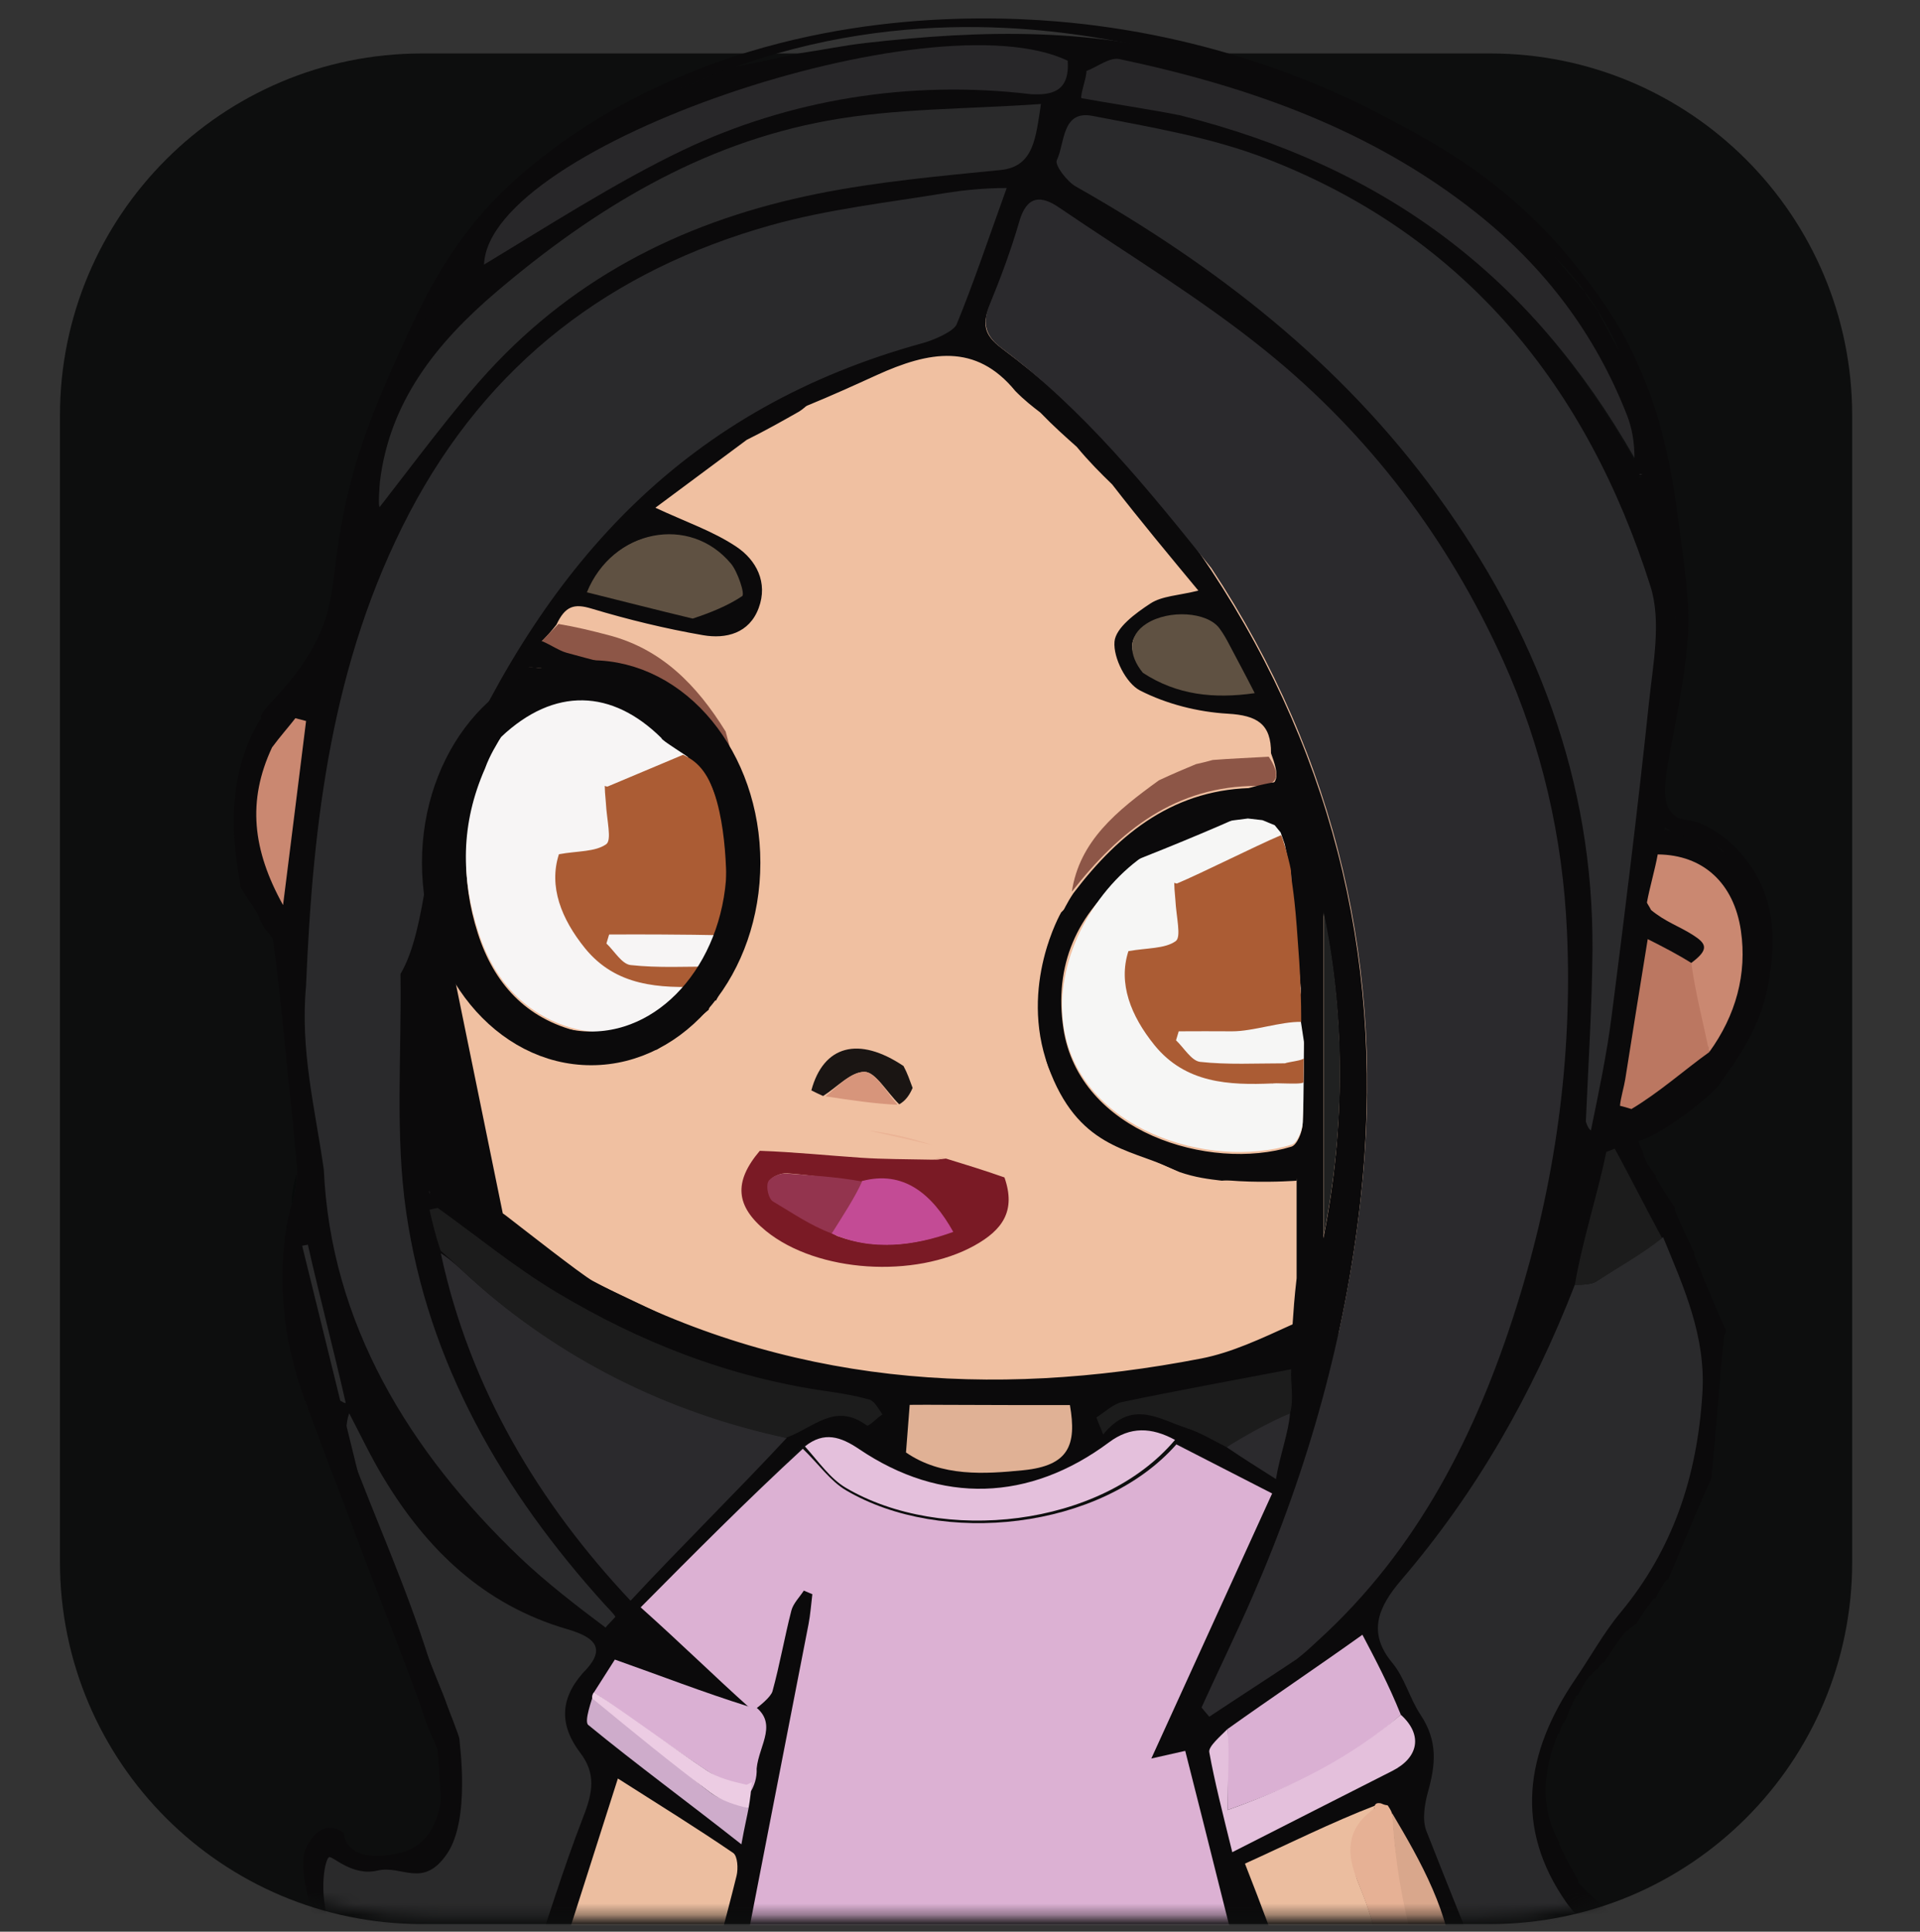 <svg width="171" height="172" viewBox="0 0 171 172" fill="none" xmlns="http://www.w3.org/2000/svg">
<rect x="0" y="0" width="171" height="172" fill="#333333" stroke="none"/>
<path opacity="0.75" d="M132.71 171.32H37.59C19.78 171.32 5.34 156.88 5.34 139.07V37.01C5.34 19.2 19.78 4.76 37.59 4.76H132.71C150.52 4.76 164.96 19.2 164.96 37.01V139.08C164.96 156.89 150.52 171.32 132.71 171.32Z" fill="#010202"/>
<mask id="mask0_247_3" style="mask-type:luminance" maskUnits="userSpaceOnUse" x="0" y="0" width="171" height="171">
<path d="M132.12 170.64H38.52C17.25 170.64 0 153.39 0 132.12V38.52C0 17.25 17.25 0 38.52 0H132.12C153.39 0 170.64 17.25 170.64 38.52V132.12C170.64 153.4 153.39 170.64 132.12 170.64Z" fill="white"/>
</mask>
<g mask="url(#mask0_247_3)">
<path d="M65.95 37.809L51.85 48.879L39.68 70.809L33.83 96.459L38.97 107.549L61.86 118.429L79.58 124.609L109.87 122.889L120 118.429L127.81 74.129L124.63 51.079L102.44 25.989L66.59 26.549L65.95 37.809Z" fill="#F0C0A1"/>
<path d="M61.39 189.269C62 189.019 62.42 188.729 63 188.819C63.26 189.889 63.5 191.149 63.68 192.129C63.71 192.249 63.69 192.489 63.5 192.539C62.92 193.419 62.53 194.239 61.88 195.599C63.78 195.329 65.12 195.129 66.52 194.929C66.64 195.859 66.76 196.809 66.91 197.989C68.28 197.349 69.33 196.869 70.42 196.359C70.69 197.439 70.91 198.299 71.18 199.349C72.22 198.739 73.02 198.279 73.82 197.819C74.14 198.709 74.45 199.559 74.91 200.859C76.19 199.749 77.19 198.879 78.39 197.839C79.13 198.919 79.86 199.999 80.75 201.309C81.71 199.949 82.18 199.269 82.68 198.559C83.25 199.169 83.75 199.689 83.9 199.849C85.16 199.679 86.03 199.569 87.06 199.429C87.06 199.359 87.14 198.879 87.04 198.449C86.9 197.809 86.63 197.199 86.53 196.379C87.04 194.649 87.44 193.109 87.84 191.569C88.07 191.589 88.3 191.599 88.53 191.619C88.86 193.299 89.19 194.969 89.44 196.849C89.16 198.109 88.97 199.159 88.62 201.029C90.22 200.009 91.13 199.429 92.13 198.789C92.47 199.609 92.82 200.429 93.44 201.919C94.32 200.609 94.93 199.699 95.61 198.699C96.31 199.849 96.79 200.649 97.41 201.669C98.18 200.629 98.67 199.969 99.18 199.279C99.75 200.129 100.25 200.859 101.06 202.059C101.96 200.509 102.63 199.359 103.28 198.239C104.49 198.859 105.71 199.479 107.13 200.209C107.5 198.939 107.77 198.019 108.05 197.069C108.98 197.619 109.74 198.069 110.69 198.629C111.25 197.119 111.69 195.899 112.14 194.459C111.38 191.009 110.62 187.779 109.79 184.349C108.33 184.459 106.95 184.769 105.35 185.019C97.64 186.289 90.13 187.389 82.52 186.339C77.93 185.709 73.38 184.759 68.67 183.829C68.04 183.599 67.33 183.489 66.84 183.279C66.83 183.179 67.02 182.969 67.04 182.739C67.07 182.199 66.85 181.529 67.09 181.229C82.16 185.929 97.13 186.149 111.96 180.999C109.75 172.349 107.65 164.129 105.54 155.869C104.44 156.119 103.64 156.299 102.52 156.549C106.12 148.669 109.58 141.079 113.28 132.949C110.15 131.349 107.45 129.959 104.64 128.399C102.54 127.259 100.66 127.199 98.77 128.609C91.66 133.899 83.8 134.129 76.52 129.229C74.88 128.129 73.39 127.609 71.45 128.789C66.51 133.559 61.76 138.349 57.05 143.089C60.74 146.389 63.86 149.179 66.78 152.059C62.72 150.789 58.86 149.419 54.75 147.969C54.17 148.879 53.53 149.879 52.8 150.959C52.71 151.029 52.66 151.259 52.5 151.359C52.41 152.179 52.2 153.239 52.59 153.559C56.84 157.039 61.18 160.409 66.03 164.239C66.33 162.569 66.45 161.879 66.67 161.019C66.82 160.199 66.88 159.539 67.05 158.729C67.17 158.299 67.18 158.029 67.3 157.589C67.33 155.569 69.44 153.519 67.14 151.859C67.87 151.399 68.64 151.069 68.78 150.569C69.42 148.199 69.84 145.769 70.46 143.389C70.63 142.739 71.19 142.199 71.57 141.609C71.82 141.719 72.08 141.819 72.33 141.929C72.22 142.819 72.16 143.719 71.99 144.599C69.83 155.739 67.63 166.869 65.5 178.019C65.31 178.999 65.7 180.259 65.49 181.299C64.41 181.519 63.35 181.509 62.35 181.559C62.32 180.519 62.33 179.609 62.55 178.749C63.53 174.899 64.61 171.079 65.56 167.229C65.72 166.589 65.65 165.469 65.26 165.199C62.1 163.029 58.84 161.019 54.99 158.569C52.92 165.049 50.98 171.149 49.02 177.249C48.88 177.669 48.63 178.079 48.35 178.429C46.49 180.829 46.63 181.219 49.64 182.019C48.98 185.119 49.44 185.569 52.48 184.719C53.53 188.059 53.8 188.059 56.32 185.749C57.14 184.999 58.78 184.129 59.48 184.469C61.57 185.469 62 184.249 62.75 182.899C63.59 183.969 64.23 184.999 64.93 186.169C64.92 186.489 64.86 186.659 64.63 186.919C63.97 187.339 63.47 187.689 62.82 187.889C61.19 187.549 58.92 186.669 58.35 187.299C55.71 190.239 53.77 189.839 50.57 187.799C48.48 186.469 47.42 184.709 45.96 183.089C43.78 180.679 45.29 178.749 46.84 176.829C46.95 176.699 46.94 176.469 47 176.289C48.63 171.469 50.12 166.599 51.95 161.859C52.75 159.809 53.05 158.129 51.65 156.289C49.85 153.919 49.75 151.599 51.84 149.199C53.62 147.159 53.18 146.039 50.5 145.269C43.06 143.109 37.93 138.149 34.06 131.689C32.97 129.859 32.06 127.929 31.06 126.039C30.74 126.919 30.9 127.599 31.15 128.249C33.6 134.809 36.31 141.299 38.41 147.969C39.23 150.589 41.12 153.339 39.34 156.289C38.72 155.189 38.25 154.199 37.9 153.169C36.74 149.739 35.63 146.299 34.51 142.869C34.51 142.869 34.5 142.889 34.51 142.669C33.95 141.069 33.37 139.689 32.8 138.299C32.8 138.299 32.79 138.319 32.8 138.119C32.43 137.089 32.04 136.269 31.66 135.449C31.66 135.449 31.65 135.469 31.66 135.249C30.15 131.549 28.62 128.079 27.1 124.609C27.1 124.609 27.08 124.629 27.11 124.389C26.99 123.319 26.92 122.459 26.69 121.649C25.39 116.979 24.68 112.279 25.95 107.379C26.25 106.409 26.37 105.519 26.5 104.379C26.14 100.479 25.76 96.839 25.39 93.189C25.08 90.119 24.77 87.039 24.31 83.629C24 83.169 23.92 83.009 23.75 82.899C23.75 82.899 23.81 82.969 23.67 82.789C23.37 82.409 23.29 82.069 23.1 81.799C23.1 81.799 23.09 81.829 23.08 81.629C22.51 80.599 21.95 79.779 21.39 78.949C21.39 78.949 21.37 78.969 21.4 78.719C20.44 73.509 20.49 68.669 23.11 64.139C23.11 64.139 23.09 64.129 23.26 64.059C24.09 63.089 24.74 62.179 25.4 61.279C26.02 60.749 26.65 60.209 27.59 59.749C28.15 59.729 28.57 59.679 28.6 59.539C29.65 54.369 30.67 49.199 31.69 44.029M31.72 43.999C31.72 43.999 31.73 43.879 31.86 43.659C32.65 41.199 33.32 38.959 33.98 36.719C33.98 36.719 33.96 36.719 34.12 36.609C34.56 35.619 34.84 34.749 35.12 33.869C35.12 33.869 35.1 33.859 35.24 33.779C35.49 33.369 35.59 33.049 35.69 32.719C35.69 32.719 35.66 32.719 35.81 32.609C36.82 30.479 37.68 28.469 38.53 26.459C38.53 26.459 38.51 26.449 38.66 26.409C38.9 26.209 39 26.049 39.1 25.879C39.1 25.879 39.08 25.879 39.23 25.789C39.48 25.379 39.57 25.059 39.67 24.739C39.67 24.739 39.65 24.729 39.79 24.689C40.03 24.489 40.14 24.329 40.24 24.159C40.24 24.159 40.22 24.159 40.37 24.069C40.62 23.659 40.71 23.339 40.81 23.019C40.81 23.019 40.79 23.009 40.93 22.969C41.17 22.769 41.28 22.609 41.38 22.449C41.38 22.449 41.36 22.449 41.53 22.379C42.05 21.789 42.39 21.269 42.73 20.759C42.84 20.719 42.93 20.649 43.18 20.339C43.46 19.759 43.55 19.399 43.65 19.039C43.65 19.039 43.64 19.029 43.79 18.999C44.03 18.799 44.13 18.639 44.22 18.469C44.22 18.469 44.22 18.459 44.42 18.469C45.44 17.519 46.26 16.579 47.08 15.629C47.08 15.629 47.07 15.619 47.22 15.589C47.46 15.389 47.55 15.219 47.64 15.059C47.64 15.059 47.63 15.039 47.82 15.079C48.26 14.909 48.52 14.699 48.78 14.489C48.78 14.489 48.77 14.479 48.92 14.439C49.16 14.239 49.26 14.079 49.36 13.919C49.36 13.919 49.35 13.909 49.53 13.919C50 13.749 50.29 13.569 50.69 13.319C50.96 13.129 51.05 12.969 51.07 12.779C51.07 12.779 51.05 12.769 51.26 12.749C53.62 11.419 55.77 10.099 57.92 8.779C57.92 8.779 57.9 8.769 58.12 8.789C60.68 7.849 63.01 6.889 65.34 5.929C65.34 5.929 65.32 5.919 65.55 5.939C67.53 5.559 69.27 5.149 71.26 4.739C73.36 4.429 75.21 4.039 77.08 3.829C87.47 2.649 97.82 2.389 107.96 5.579C111.83 6.799 115.68 8.099 119.54 9.359C119.54 9.359 119.55 9.339 119.64 9.509C120.81 10.139 121.88 10.609 122.95 11.069C122.95 11.069 122.96 11.049 123.05 11.229C123.84 11.679 124.54 11.939 125.24 12.209C125.24 12.209 125.25 12.189 125.32 12.379C126.29 13.089 127.19 13.619 128.08 14.149C128.14 14.259 128.22 14.349 128.54 14.609C129.29 15.079 129.83 15.359 130.37 15.649C130.37 15.649 130.39 15.629 130.46 15.799C131.05 16.239 131.57 16.509 132.08 16.789C132.08 16.789 132.09 16.779 132.17 16.939C132.57 17.189 132.9 17.279 133.23 17.359C133.23 17.359 133.23 17.339 133.22 17.549C133.98 18.389 134.74 19.019 135.5 19.649C135.5 19.649 135.52 19.639 135.55 19.779C135.75 20.019 135.91 20.119 136.07 20.219C136.07 20.219 136.08 20.209 136.12 20.349C136.32 20.589 136.48 20.689 136.64 20.789C136.64 20.789 136.65 20.769 136.69 20.919C136.89 21.159 137.05 21.259 137.21 21.359C137.21 21.359 137.22 21.349 137.26 21.489C137.46 21.729 137.62 21.829 137.78 21.929C137.78 21.929 137.79 21.919 137.83 22.059C138.03 22.299 138.19 22.399 138.35 22.499C138.35 22.499 138.35 22.489 138.36 22.689C139.12 23.709 139.87 24.539 140.62 25.359C140.62 25.359 140.63 25.349 140.68 25.489C140.88 25.729 141.04 25.829 141.2 25.929C141.2 25.929 141.21 25.929 141.2 26.119C141.58 26.759 141.96 27.199 142.33 27.649C142.33 27.649 142.34 27.629 142.36 27.839C143.69 30.389 145.01 32.729 146.33 35.069C146.33 35.069 146.34 35.049 146.33 35.269C148.47 41.799 149.5 48.269 149.22 54.939C149.19 55.539 149.56 56.159 149.75 56.769C149.75 57.019 149.75 57.269 149.54 57.759C148.91 61.099 148.39 64.189 148.11 67.299C147.92 69.469 148.06 71.659 148.27 73.879C149.48 74.089 150.48 74.269 151.47 74.439C151.47 74.439 151.48 74.419 151.56 74.569C151.97 74.819 152.29 74.909 152.62 75.009C152.62 75.009 152.62 74.989 152.66 75.129C152.86 75.379 153.03 75.479 153.19 75.579C153.19 75.579 153.19 75.549 153.27 75.709C153.68 75.959 154 76.049 154.33 76.139C154.33 76.139 154.34 76.119 154.36 76.279C154.55 76.529 154.73 76.619 154.9 76.709C154.9 76.709 154.91 76.689 154.88 76.869C155.06 77.319 155.26 77.579 155.47 77.849C155.47 77.849 155.48 77.839 155.51 77.989C155.71 78.229 155.88 78.329 156.04 78.429C156.04 78.429 156.05 78.409 156.02 78.649C157.99 84.039 157.28 88.989 154.88 93.819C154.88 93.819 154.9 93.829 154.75 93.909C154.51 94.319 154.41 94.639 154.31 94.959C154.31 94.959 154.33 94.969 154.16 95.009C153.83 95.209 153.66 95.369 153.49 95.529C153.38 95.579 153.3 95.659 153.06 95.979C151.45 97.489 150.02 98.789 148.59 100.089C148.59 100.089 148.61 100.099 148.4 100.089C147.15 100.559 145.02 100.169 146.29 102.469C146.37 102.749 146.44 103.039 146.69 103.589C147.06 104.129 147.27 104.409 147.47 104.689C147.47 104.689 147.48 104.659 147.49 104.859C148.06 105.879 148.62 106.709 149.17 107.529C149.17 107.529 149.19 107.519 149.16 107.729C149.72 109.139 150.3 110.329 150.89 111.529C150.89 111.529 150.9 111.509 150.88 111.729C151.83 114.139 152.78 116.329 153.74 118.519C153.74 118.519 153.71 118.649 153.55 118.889C153.12 123.249 152.84 127.359 152.42 131.619C151.05 134.709 149.82 137.649 148.58 140.599C148.58 140.599 148.59 140.609 148.42 140.679C147.98 141.269 147.71 141.789 147.44 142.309C147.44 142.309 147.45 142.319 147.27 142.389C146.63 143.169 146.18 143.879 145.72 144.599C145.72 144.599 145.73 144.619 145.58 144.659C145.28 144.859 145.13 145.019 144.98 145.169C144.85 145.229 144.74 145.319 144.47 145.659C143.8 146.589 143.33 147.299 142.86 148.019C142.86 148.019 142.87 148.029 142.73 148.069C142.49 148.269 142.39 148.429 142.29 148.599C142.29 148.599 142.3 148.609 142.16 148.649C141.92 148.849 141.82 149.009 141.72 149.169C141.72 149.169 141.73 149.169 141.56 149.239C141.11 149.829 140.84 150.349 140.57 150.879C140.57 150.879 140.59 150.899 140.41 150.969C139.96 151.759 139.7 152.459 139.43 153.169C139.43 153.169 139.46 153.169 139.31 153.259C139.06 153.669 138.96 153.989 138.86 154.319C138.86 154.319 138.89 154.319 138.72 154.449C137.42 157.779 137.13 160.939 138.87 164.039C138.87 164.039 138.88 164.019 138.87 164.229C139.43 165.439 140 166.449 140.57 167.449C140.57 167.449 140.58 167.459 140.59 167.659C141.54 168.679 142.49 169.499 143.43 170.319C143.43 170.319 143.44 170.309 143.53 170.459C143.94 170.709 144.27 170.799 144.59 170.899C144.59 170.899 144.59 170.869 144.74 171.029C145.91 171.279 146.94 171.469 147.96 171.419C150.07 171.309 152.18 171.079 154.29 170.899C154.29 170.899 154.3 170.869 154.39 171.009C154.8 171.249 155.12 171.359 155.44 171.459C155.44 171.459 155.44 171.439 155.48 171.579C155.68 171.819 155.84 171.929 156 172.029C156 172.029 156 172.009 156.05 172.149C156.25 172.389 156.41 172.499 156.58 172.599C156.58 172.599 156.58 172.569 156.58 172.749C156.76 173.199 156.95 173.469 157.14 173.739C157.14 173.739 157.15 173.719 157.13 173.979C156.77 176.509 156.43 178.789 156.09 181.069C155.32 184.359 152.65 185.779 150.01 187.229C149.28 187.629 148.54 187.999 147.56 188.389C147.15 188.449 146.98 188.509 146.81 188.569C146.81 188.569 146.55 188.559 146.18 188.579C140.73 188.759 135.64 188.829 130.57 189.119C129.09 189.199 127.65 189.869 126.19 190.269C126.19 190.269 125.99 190.249 125.66 190.279C121.4 191.029 117.47 191.729 113.19 192.499C113.78 193.329 114.34 194.109 114.9 194.899C114.73 196.219 114.56 197.539 114.14 199.139C112.53 201.639 113.52 203.459 114.88 205.209C114.88 205.209 114.86 205.419 114.87 205.739C115.07 206.699 115.27 207.339 115.46 207.979C115.46 207.979 115.47 207.959 115.46 208.169C116.22 209.179 116.98 209.989 117.75 210.789C117.75 210.789 118 210.819 118.16 211.049C118.71 213.379 119.03 215.499 119.52 217.579C119.98 219.529 120.62 221.439 121.18 223.369C120.99 225.289 120.8 227.209 120.46 229.449C120.02 230.109 119.74 230.439 119.45 230.779C119.45 230.779 119.46 230.799 119.25 230.819C115.31 231.789 111.63 233.199 107.85 233.539C103.79 233.909 99.63 233.259 95.51 233.059C95.51 233.059 95.5 233.079 95.41 232.929C95.01 232.679 94.69 232.589 94.37 232.489C94.37 232.489 94.35 232.509 94.28 232.329C93.69 231.879 93.17 231.619 92.65 231.349C92.65 231.349 92.63 231.369 92.63 231.189C92.44 230.739 92.26 230.459 92.07 230.179C91.28 227.769 89.84 225.569 91.79 222.799C92.58 221.679 92.08 219.469 91.79 217.819C91.01 213.399 90.09 208.999 89.08 204.619C88.85 203.649 88.02 202.809 87.47 201.909C87.1 202.859 86.38 203.839 86.42 204.769C86.68 210.039 87.12 215.299 87.51 221.079C86.93 224.839 86.35 228.089 85.77 231.349C85.77 231.349 85.79 231.359 85.66 231.409C85.36 231.569 85.26 231.719 85.21 231.919C85.21 231.919 85.23 231.919 85 231.909C76.81 234.689 68.79 234.979 60.71 232.479C60.71 232.479 60.7 232.499 60.61 232.329C60.02 231.859 59.51 231.549 59 231.249C58.9 230.969 58.8 230.679 58.52 230.079C58.17 228.199 58 226.639 57.83 225.079C57.83 225.079 57.84 224.809 58.02 224.579C58.88 223.449 60.08 222.569 60.14 221.629C60.35 218.419 60.15 215.189 60.11 211.959C60.11 211.709 60.12 211.459 60.31 210.899C60.73 210.099 61.13 209.629 61.17 209.119C61.43 205.879 61.72 202.629 61.77 199.379C61.79 198.419 61.07 197.449 60.7 196.489C60.26 195.209 59.82 193.919 59.15 192.419C58.74 192.029 58.56 191.859 58.37 191.689C58.19 191.979 58.01 192.259 57.83 192.549C56.46 192.559 55.1 192.569 53.25 192.579C51.79 192.369 50.81 192.159 49.75 191.829C49.5 191.619 49.34 191.539 48.94 191.449C46.23 190.669 43.75 189.889 41.26 189.109C40.75 188.649 40.23 188.189 39.75 187.439C40.12 187.019 40.47 186.899 41 186.829M95.62 98.899C95.62 98.899 95.67 98.889 95.55 98.529C95.01 97.829 94.47 97.119 93.91 96.079C93.69 95.699 93.46 95.309 93.2 94.479C93.06 91.209 93.35 87.889 93.29 84.219C94.09 82.679 94.47 81.199 95.61 79.519C99.73 74.099 104.7 70.159 111.93 70.159C114.11 70.159 113.9 68.949 113.2 67.069C113.22 64.459 111.96 63.699 109.36 63.549C106.7 63.399 103.89 62.689 101.53 61.479C100.29 60.839 99.14 58.569 99.26 57.139C99.36 55.899 101.15 54.589 102.47 53.729C103.5 53.059 104.96 53.029 106.73 52.589C104.07 49.379 101.62 46.439 99.05 43.129C98.03 42.139 97.02 41.139 95.9 39.789C94.88 38.879 93.85 37.969 92.65 36.729C91.96 36.199 91.27 35.669 90.43 34.819C86.9 30.509 82.76 31.269 78.06 33.409C76.08 34.309 74.11 35.209 71.86 36.129C71.68 36.229 71.59 36.379 71.18 36.639C69.75 37.449 68.33 38.259 66.5 39.169C63.75 41.209 61 43.259 58.37 45.209C61.09 46.479 63.52 47.299 65.58 48.679C67.35 49.859 68.42 51.859 67.57 54.139C66.73 56.399 64.66 56.909 62.62 56.559C59.27 55.979 55.94 55.169 52.68 54.189C51.13 53.719 50.34 53.959 49.56 55.619C49.13 56.159 48.7 56.699 47.92 57.409C47.47 58.139 47.01 58.859 46.71 59.339C50.49 59.719 54.03 60.069 57.51 60.469C57.51 60.469 57.51 60.389 57.63 60.799C58.01 60.909 58.4 61.019 59.15 61.189C63.48 64.319 65 69.029 66.28 74.239C66.36 75.419 66.43 76.609 66.33 77.899C66.4 78.059 66.46 78.209 66.66 78.819C66.53 80.469 66.41 82.109 66.02 84.069C65.32 85.759 64.62 87.439 63.77 89.089C63.77 89.089 63.62 89.069 63.4 88.989C63.34 89.179 63.29 89.379 63.11 89.919C61.72 91.079 60.33 92.239 58.51 93.449C57.95 93.559 57.38 93.679 56.45 93.759C56 93.899 55.55 94.039 54.64 94.289C54.02 94.249 53.39 94.209 52.47 93.939C52.1 93.919 51.73 93.899 51.2 93.949C51.2 93.949 51.08 93.829 51 93.639C50.84 93.669 50.67 93.689 50.21 93.789C50.11 93.809 50.01 93.829 49.7 93.649C49.45 93.489 49.21 93.339 49.01 92.949C48.8 92.929 48.59 92.909 48.29 92.889C48.29 92.889 48.23 92.829 48.03 92.479C47.66 92.359 47.3 92.249 46.54 92.129C46.16 92.039 45.78 91.959 45.27 91.549C44.75 91.099 44.22 90.659 43.58 89.849C42.81 88.369 42.05 86.899 41.33 84.949C40.81 83.029 40.29 81.109 39.77 79.189C39.5 79.209 39.24 79.229 38.97 79.259C38.82 79.929 38.68 80.599 38.5 81.739C38.14 84.999 37.77 88.259 37.26 91.979C37.15 92.629 37.02 93.269 36.92 93.919C36.11 98.889 39.09 104.739 43.74 107.339C44.1 107.569 44.45 107.789 45.1 108.269C46.22 109.129 51.85 113.549 52.77 114.039C69.96 123.269 88.18 124.609 107 120.959C109.71 120.429 112.28 119.209 115.12 117.919C115.2 116.729 115.28 115.529 115.48 113.819C115.48 110.759 115.48 107.709 115.48 104.539C113.38 104.749 111.34 104.949 108.82 105.129C107.64 104.989 106.46 104.849 105.05 104.359C102.88 103.399 100.71 102.429 98.33 101.209C98.01 101.159 97.69 101.109 97.37 100.709C97.23 100.549 97.09 100.379 96.92 100.159C96.92 100.159 96.85 100.139 96.72 99.819C96.54 99.699 96.35 99.569 96.17 99.489M96.17 99.489C96.17 99.489 96.21 99.479 96.12 99.189L96.17 99.489ZM62.05 68.789C61.84 68.519 61.62 68.239 61.24 67.619C60.48 67.189 59.72 66.769 58.89 65.909C54.41 61.709 49.44 61.859 44.47 65.899C44.06 66.769 43.66 67.639 43.17 68.899C41.17 73.559 41.03 78.339 42.56 83.109C43.98 87.549 46.84 90.709 51.52 91.849C56.56 93.069 61.64 90.289 62.57 85.809C62.57 85.809 62.52 85.869 62.87 85.949C62.91 85.719 62.96 85.489 63.34 85.219C63.66 84.719 63.98 84.219 64.56 83.349C64.47 80.439 64.39 77.539 64.37 74.529C64.37 74.529 64.31 74.419 64.36 74.119C64.14 73.609 63.92 73.089 63.65 72.619C63.65 72.619 63.71 72.619 63.72 72.229C63.53 71.899 63.35 71.569 63.19 71.089C63.19 71.089 63.1 70.969 63.04 70.659C62.88 70.539 62.73 70.409 62.59 70.329M115.45 83.219C115.41 83.119 115.37 83.019 115.37 82.529C115.27 81.889 115.18 81.249 115.13 80.239C115.09 79.999 115.04 79.759 115.01 79.119C114.97 78.859 114.93 78.609 114.96 77.879C114.5 76.429 114.5 74.299 113.51 73.639C110.7 71.759 102.71 74.629 100.37 77.839C95.89 81.349 93.86 85.959 94.71 91.579C96.1 100.799 107.73 104.339 115.02 102.099C115.52 101.939 115.98 100.809 116.01 100.109C116.11 97.839 116 95.549 116.11 92.889C115.97 92.229 115.83 91.569 115.74 90.459C115.72 89.859 115.69 89.269 115.84 88.319C115.7 86.729 115.56 85.129 115.45 83.219ZM114.76 125.999C114.83 124.739 114.9 123.469 114.97 122.099C109.69 123.109 104.78 124.009 99.9 125.019C99.13 125.179 98.47 125.879 97.76 126.329C97.91 126.769 98.06 127.199 98.22 127.639C100.8 124.479 103.4 126.179 105.94 127.009C107.1 127.389 108.16 128.069 109.51 128.909C110.8 129.729 112.1 130.549 113.64 131.539C113.96 129.479 114.21 127.909 114.76 125.999ZM146.77 80.189C146.74 80.249 146.67 80.329 146.68 80.359C146.74 80.469 146.83 80.559 147.05 81.029C148.31 81.759 149.6 82.439 150.82 83.219C152.05 84.009 152.61 84.919 150.58 85.749C149.37 85.139 148.15 84.519 146.73 83.799C146.01 88.259 145.36 92.259 144.73 96.269C144.63 96.919 144.62 97.589 144.4 98.369C144.56 98.439 144.72 98.499 145.3 98.599C147.54 96.989 149.78 95.369 152.3 93.479C154.53 90.349 155.58 86.899 155.01 83.039C154.39 78.809 151.65 76.269 147.6 76.249C147.39 77.509 147.16 78.799 146.77 80.189ZM122.74 160.639C122.54 160.689 122.42 160.819 121.98 161.099C118.31 162.759 114.63 164.419 110.85 166.129C112.36 169.949 113.92 173.709 115.31 177.529C115.73 178.679 115.71 179.999 115.84 181.239C116.02 182.939 115.69 184.929 118.67 183.749C119.52 183.409 121.07 184.099 121.96 184.769C124.89 186.959 125.32 186.879 126.22 183.599C127.11 183.699 128 183.809 128.89 183.909C128.83 182.809 128.78 181.699 129.17 180.689C129.93 180.289 130.97 180.059 131.33 179.439C131.55 179.069 130.74 178.059 130.36 177.359C130.06 176.819 129.45 176.309 129.43 175.769C129.23 170.649 126.55 166.509 124.22 161.879C124.04 161.609 123.86 161.349 123.59 160.749C123.4 160.729 123.2 160.699 122.74 160.639ZM84.67 221.119C84.87 218.499 85.11 215.869 85.23 213.239C85.24 213.009 84.54 212.739 83.84 212.179C82.06 212.199 80.22 211.939 78.51 212.309C76.58 212.719 74.81 213.689 77.3 215.879C77.59 216.139 77.76 216.709 77.73 217.129C77.62 219.079 77.42 221.019 77.29 222.559C75.51 223.829 73.76 225.079 71.47 226.719C78.88 227.029 78.88 227.029 83.05 222.569C83.44 222.149 83.83 221.729 84.67 221.119ZM116.57 220.399C116.62 218.199 116.62 215.999 116.73 213.799C116.81 212.119 116.07 211.349 114.1 211.069C113.07 211.019 112.01 210.799 111.01 210.949C107.01 211.559 106.68 212.299 108.87 215.439C108.98 215.589 109.11 215.759 109.13 215.929C109.38 218.059 109.62 220.189 109.81 221.869C108.34 223.129 106.88 224.369 105.11 225.879C111.25 226.829 113.34 225.759 116.57 220.399ZM124.77 152.679C123.55 150.359 122.33 148.039 121.19 145.859C117.1 148.769 113.21 151.549 108.88 154.399C108.46 155.009 107.59 155.689 107.69 156.209C108.18 158.849 108.91 161.449 109.77 164.929C114.84 162.349 119.42 160.019 124.01 157.699C126.34 156.509 126.62 154.989 124.77 152.679ZM34.9 43.399C37.62 39.759 40.06 35.869 43.11 32.539C51.09 23.819 61.38 19.099 72.79 16.799C78.15 15.719 83.64 15.219 89.09 14.679C92.1 14.379 92.23 12.389 92.7 9.439C86.12 9.909 79.81 9.809 73.73 10.919C62.45 12.969 52.89 18.779 44.22 26.149C38.8 30.759 35.34 36.389 34.28 43.679C34.29 43.879 34.3 44.089 34.31 44.289C34.39 44.059 34.47 43.829 34.9 43.399ZM69.79 127.979C72.12 127.109 74.18 124.669 77.04 126.779C77.21 126.899 77.89 126.329 78.33 126.089C78.04 125.649 77.83 124.939 77.44 124.819C76.18 124.439 74.87 124.229 73.56 124.049C64.9 122.809 56.91 119.689 49.47 115.209C45.79 112.999 42.44 110.239 38.94 107.729C38.7 107.779 38.45 107.829 38.21 107.889C38.49 109.079 38.76 110.279 39.06 111.919C41.78 123.799 47.99 133.719 56.09 142.329C60.57 137.529 64.98 132.779 69.79 127.979ZM140.26 114.389C136.79 124.209 131.51 132.999 124.76 140.879C122.68 143.309 122.05 145.269 124.26 147.929C125.38 149.279 125.79 151.209 126.78 152.699C128.33 155.029 127.83 157.299 127.16 159.729C126.86 160.799 126.86 162.159 127.26 163.169C129.24 168.229 131.43 173.209 133.47 178.249C133.72 178.879 133.77 179.849 133.46 180.399C132.22 182.539 130.79 184.569 128.99 187.299C134.89 186.949 140.39 186.729 145.87 186.239C149.39 185.929 152.06 183.789 154.01 181.019C155.44 178.989 156.4 176.519 154.83 174.089C153.29 171.709 151 172.669 148.89 173.159C145.23 174.009 141.64 172.629 139.48 169.549C134.87 162.959 134.74 155.739 139.25 149.129C140.58 147.179 142.18 145.419 143.69 143.599C148.37 137.979 151.14 131.639 151.6 124.239C151.91 119.159 149.94 114.799 147.92 109.979C146.54 107.469 145.17 104.959 143.79 102.449C143.54 102.549 143.29 102.639 143.04 102.739C142.25 106.589 141.46 110.439 140.26 114.389ZM115.38 147.549C115.97 147.079 116.59 146.629 117.15 146.119C126.05 138.019 131.5 127.789 135.05 116.499C138.46 105.669 140.05 94.529 139.54 83.149C139.16 74.739 137.33 66.649 133.84 58.969C128.94 48.159 121.92 38.879 112.74 31.449C106.94 26.759 100.5 22.879 94.32 18.669C92.66 17.539 91.42 17.619 90.76 19.909C90.02 22.459 89.09 24.959 88.08 27.409C87.42 29.029 87.82 29.959 89.2 30.999C96.56 36.499 102.85 43.169 107.87 50.769C119.09 67.759 123.4 86.629 121.17 106.849C119.81 119.159 116.48 131.019 111.51 142.389C110.09 145.649 108.59 148.869 107.12 152.109C107.3 152.309 107.48 152.499 107.66 152.699C110.12 151.059 112.58 149.419 115.38 147.549ZM35.66 86.649C37.15 80.879 38.13 74.919 40.23 69.379C47.8 49.349 61.46 35.619 82.49 29.849C83.37 29.609 84.65 29.249 84.92 28.609C86.39 25.069 87.61 21.419 89.09 17.329C87.04 17.329 85.61 17.139 84.25 17.359C79.03 18.219 73.72 18.809 68.65 20.229C54.39 24.219 43.45 32.499 36.45 45.839C29.51 59.059 27.85 73.419 27.24 87.939C27.01 93.359 28.04 98.869 28.82 104.289C30.76 117.759 36.41 129.449 46.32 138.889C48.6 141.059 51.36 142.739 53.89 144.639C54.06 144.429 54.23 144.209 54.4 143.999C54.22 143.689 54.09 143.329 53.85 143.069C44.74 133.019 38.09 121.589 36.14 108.069C35.16 101.219 35.75 94.139 35.66 86.649ZM74.91 210.919C78.13 210.479 81.36 210.029 84.7 209.569C84.7 207.829 84.76 205.749 84.66 203.679C84.63 203.159 84.01 202.179 83.82 202.219C81.74 202.629 79.77 202.739 78.03 201.249C75.82 203.269 73.62 201.829 71.49 201.139C68.98 200.319 66.56 199.239 63.92 198.209C63.54 201.659 63.15 205.319 62.72 209.229C64.54 209.479 66.07 209.709 67.61 209.899C69.89 210.189 72.17 210.459 74.91 210.919ZM105.11 9.179C123.28 13.709 136.33 24.789 145.54 40.939C145.54 39.519 145.32 38.279 144.87 37.129C142.05 29.909 137.56 23.959 131.45 19.119C122.06 11.669 111.16 7.859 99.66 5.429C98.79 5.249 97.7 6.119 96.72 6.499C96.8 6.869 96.88 7.229 96.96 7.599C99.53 8.079 102.1 8.549 105.11 9.179ZM112.42 205.059C112.16 204.049 111.8 203.059 111.67 202.029C111.45 200.249 110.36 199.799 109.18 200.799C106.91 202.719 103.96 201.829 101.34 203.049C98.53 204.359 94.48 203.019 90.73 202.819C91.07 204.799 91.46 207.069 91.9 209.579C99.23 208.779 106.3 211.129 113.31 208.409C113.09 207.489 112.84 206.499 112.42 205.059ZM91.07 7.619C92.52 7.689 94.49 8.659 94.29 5.809C82.4 0.079 46.24 12.659 43.87 22.739C49.14 19.559 54.58 15.689 60.51 12.859C69.95 8.359 80.03 6.309 91.07 7.619ZM83.98 125.259C82.97 125.259 81.96 125.259 80.99 125.259C80.88 126.749 80.78 128.009 80.68 129.319C83.86 131.519 87.57 131.079 91.01 130.729C95.04 130.329 95.87 128.859 95.26 125.289C91.7 125.289 88.11 125.289 83.98 125.259ZM61.72 54.899C63.11 54.339 64.6 53.919 65.82 53.099C66.09 52.919 65.67 51.079 65.1 50.389C61.42 45.939 54.71 47.049 52.44 52.649C55.4 53.389 58.32 54.109 61.72 54.899ZM101.93 59.799C104.8 61.619 107.89 62.149 111.54 61.619C110.74 60.059 110.12 58.809 109.46 57.569C109.2 57.069 108.92 56.569 108.58 56.119C107.48 54.649 104.09 54.459 102.11 55.699C100.41 56.769 100.47 58.059 101.93 59.799ZM24.23 66.739C22.11 71.309 22.49 75.689 25.2 80.579C25.94 74.639 26.59 69.419 27.25 64.189C26.93 64.109 26.62 64.019 26.3 63.939C25.69 64.749 25.07 65.549 24.23 66.739ZM121.77 189.199C122.29 188.059 120.8 186.139 119.12 186.289C115.86 186.569 113.9 185.399 113.5 181.769C110.91 183.809 112.71 185.849 112.98 187.659C113.09 188.399 114.16 189.519 114.86 189.569C117.01 189.729 119.19 189.449 121.77 189.199ZM117.86 96.349C117.86 100.989 117.86 105.629 117.86 110.259C119.88 100.199 119.73 90.179 117.86 81.329C117.86 85.409 117.86 90.599 117.86 96.349ZM72.37 222.099C68.48 221.189 67.08 221.899 64.63 226.059C67.89 227.409 70.74 226.119 72.37 222.099ZM98.5 224.169C98.13 224.659 97.76 225.159 97.35 225.699C101.41 227.229 103.98 225.829 104.95 221.769C100.58 221.169 100.37 221.239 98.5 224.169ZM65.24 214.379C65.2 213.529 65.45 212.449 65.02 211.909C64.68 211.479 63.32 211.389 62.77 211.729C62.35 211.999 62.45 213.159 62.4 213.929C62.36 214.579 62.25 215.329 62.51 215.879C62.86 216.649 63.53 217.279 64.06 217.959C64.3 217.789 64.54 217.619 64.78 217.449C63.14 216.389 63.27 215.469 65.24 214.379ZM100.81 231.629C101.72 231.429 102.68 231.329 103.52 230.959C103.68 230.889 103.52 229.289 103.27 229.219C101.84 228.819 100.35 228.669 98.87 228.429C98.71 228.739 98.55 229.039 98.39 229.349C99.06 230.069 99.71 230.779 100.81 231.629ZM28.33 120.689C28.88 122.059 29.42 123.419 29.97 124.789C30.14 124.729 30.31 124.669 30.48 124.619C29.46 120.089 28.43 115.549 27.41 111.019C27.18 111.059 26.95 111.099 26.73 111.139C27.22 114.169 27.72 117.209 28.33 120.689ZM73.37 212.759C70.14 210.549 68.43 210.869 67.79 214.199C69.21 214.199 70.58 214.299 71.93 214.149C72.52 214.089 73.04 213.499 73.37 212.759ZM65.4 229.119C65.42 229.939 65.24 231.389 65.51 231.479C66.53 231.829 67.78 231.989 68.8 231.699C69.33 231.549 69.54 230.309 70.08 229.169C68.29 229.099 67.08 229.049 65.4 229.119ZM104 212.449C102.43 212.079 100.87 211.619 99.28 211.409C98.94 211.359 98.38 212.169 98.12 212.689C98.04 212.849 98.61 213.639 98.83 213.619C100.59 213.459 102.34 213.169 104 212.449ZM94.96 211.629C92.05 211.379 92.05 211.379 93.59 216.529C93.53 214.729 98 214.729 94.96 211.629ZM62.1 224.849C63.06 223.299 64.03 221.749 65.04 220.119C64.14 219.769 63.41 219.479 62.48 219.119C62.21 221.139 61.97 222.959 62.1 224.849ZM95.82 222.159C96.13 221.349 96.45 220.549 96.79 219.669C96.05 219.669 95.09 219.669 93.96 219.669C94.1 221.389 94.23 223.069 94.36 224.749C94.51 224.819 94.65 224.899 94.8 224.969C95.21 224.159 95.62 223.339 95.82 222.159ZM72.51 229.109C72.35 230.129 72.19 231.159 72.02 232.179C72.64 231.919 73.54 231.829 73.82 231.359C74.39 230.449 75.08 229.129 72.51 229.109ZM105.59 229.709C106.14 230.359 106.7 231.019 107.25 231.669C107.54 230.869 107.83 230.069 108.12 229.269C107.26 229.279 106.39 229.279 105.59 229.709ZM40.12 76.709C40 76.739 39.87 76.759 39.75 76.789C39.79 76.949 39.84 77.119 39.88 77.279C39.98 77.169 40.07 77.059 40.12 76.709ZM112.42 176.159C112.34 176.079 112.38 176.119 112.42 176.159V176.159ZM145.96 42.519C146.05 42.489 146.15 42.459 146.24 42.429C146.14 42.389 146.05 42.359 145.96 42.519ZM42.1 138.389C42.17 138.319 42.24 138.259 42.31 138.189C42.24 138.199 42.17 138.209 42.1 138.389ZM38.11 106.249C38.17 106.329 38.23 106.419 38.29 106.499C38.27 106.379 38.26 106.269 38.11 106.249Z" fill="#0B0A0B"/>
<path d="M27.14 124.619C28.67 127.869 30.19 131.349 31.72 135.039C30.19 131.789 28.66 128.319 27.14 124.619Z" fill="#333D3C"/>
<path d="M146.41 34.609C145.08 32.499 143.76 30.149 142.42 27.609C143.74 29.739 145.08 32.059 146.41 34.609Z" fill="#333D3C"/>
<path d="M32.83 138.329C33.42 139.489 33.99 140.869 34.57 142.469C33.99 141.309 33.41 139.929 32.83 138.329Z" fill="#333D3C"/>
<path d="M140.7 24.919C139.94 24.299 139.19 23.479 138.42 22.469C139.17 23.089 139.94 23.899 140.7 24.919Z" fill="#333D3C"/>
<path d="M135.54 19.229C134.79 18.799 134.02 18.169 133.26 17.339C134.02 17.769 134.77 18.399 135.54 19.229Z" fill="#333D3C"/>
<path d="M122.97 10.659C121.92 10.399 120.85 9.939 119.67 9.309C120.69 9.579 121.82 10.019 122.97 10.659Z" fill="#333D3C"/>
<path d="M21.43 78.949C21.99 79.569 22.54 80.389 23.13 81.409C22.58 80.799 22 79.979 21.43 78.949Z" fill="#0B0A0B"/>
<path d="M128.12 13.719C127.23 13.419 126.34 12.889 125.36 12.179C126.22 12.499 127.17 12.999 128.12 13.719Z" fill="#333D3C"/>
<path d="M31.7 135.459C32.09 136.069 32.47 136.889 32.86 137.909C32.47 137.299 32.08 136.489 31.7 135.459Z" fill="#333D3C"/>
<path d="M125.2 11.819C124.58 11.739 123.87 11.469 123.08 11.029C123.71 11.119 124.41 11.379 125.2 11.819Z" fill="#333D3C"/>
<path d="M142.41 27.209C142.02 26.969 141.64 26.519 141.26 25.889C141.64 26.139 142.03 26.569 142.41 27.209Z" fill="#333D3C"/>
<path d="M130.39 15.229C129.88 15.149 129.34 14.869 128.67 14.439C129.15 14.529 129.76 14.769 130.39 15.229Z" fill="#333D3C"/>
<path d="M132.1 16.369C131.6 16.299 131.09 16.019 130.49 15.589C130.97 15.679 131.52 15.929 132.1 16.369Z" fill="#333D3C"/>
<path d="M23.14 81.769C23.32 81.869 23.52 82.139 23.71 82.579C23.53 82.479 23.34 82.209 23.14 81.769Z" fill="#0B0A0B"/>
<path d="M133.18 16.999C132.95 17.059 132.62 16.969 132.21 16.729C132.45 16.659 132.77 16.759 133.18 16.999Z" fill="#333D3C"/>
<path d="M138.36 22.139C138.25 22.169 138.09 22.079 137.88 21.839C137.99 21.799 138.15 21.909 138.36 22.139Z" fill="#333D3C"/>
<path d="M141.21 25.559C141.1 25.589 140.94 25.489 140.74 25.259C140.84 25.229 141 25.329 141.21 25.559Z" fill="#333D3C"/>
<path d="M137.79 21.569C137.68 21.609 137.52 21.509 137.31 21.269C137.42 21.229 137.58 21.329 137.79 21.569Z" fill="#333D3C"/>
<path d="M137.21 20.999C137.1 21.029 136.94 20.929 136.74 20.699C136.85 20.659 137 20.759 137.21 20.999Z" fill="#333D3C"/>
<path d="M136.07 19.859C135.96 19.889 135.8 19.789 135.59 19.549C135.71 19.519 135.86 19.619 136.07 19.859Z" fill="#333D3C"/>
<path d="M136.64 20.429C136.53 20.459 136.37 20.359 136.16 20.119C136.28 20.089 136.43 20.199 136.64 20.429Z" fill="#333D3C"/>
<path d="M145.25 144.919C145.24 144.809 145.39 144.649 145.69 144.439C145.69 144.549 145.55 144.709 145.25 144.919Z" fill="#0B0A0B"/>
<path d="M153.75 95.279C153.74 95.149 153.9 94.989 154.23 94.779C154.24 94.899 154.08 95.079 153.75 95.279Z" fill="#0B0A0B"/>
<path d="M23.77 82.879C23.87 82.859 24.04 82.969 24.25 83.239C24.14 83.259 23.99 83.139 23.77 82.879Z" fill="#0B0A0B"/>
<path d="M115.49 147.729C112.86 149.489 110.16 151.219 107.7 152.859C107.52 152.659 107.19 152.239 107.01 152.039C108.48 148.799 110.11 145.469 111.53 142.209C116.5 130.839 119.83 118.979 121.19 106.669C123.43 86.449 119.11 67.579 107.89 50.589C102.17 43.459 96.56 36.499 89.2 30.999C87.82 29.969 87.44 28.849 88.1 27.229C89.11 24.769 90.04 22.279 90.78 19.729C91.44 17.429 92.68 17.349 94.34 18.489C100.52 22.699 106.97 26.579 112.76 31.269C121.94 38.689 128.96 47.979 133.86 58.789C137.34 66.479 139.18 74.559 139.56 82.969C140.07 94.349 138.48 105.489 135.07 116.319C131.52 127.609 126.28 137.999 117.37 146.089C116.82 146.599 116.25 147.139 115.49 147.729Z" fill="#2B2A2D"/>
<path d="M104.77 128.609C107.47 129.989 110.17 131.379 113.3 132.979C109.6 141.099 106.13 148.689 102.54 156.579C103.66 156.329 104.47 156.149 105.56 155.899C107.67 164.169 109.77 172.709 111.98 181.359C97.15 186.509 82.42 186.309 67.23 181.489C66.44 181.259 65.99 181.169 65.54 181.079C65.52 180.059 65.33 179.009 65.52 178.039C67.65 166.889 69.85 155.759 72.01 144.619C72.18 143.739 72.24 142.839 72.35 141.949C72.1 141.839 71.84 141.739 71.59 141.629C71.21 142.219 70.65 142.759 70.48 143.409C69.87 145.789 69.45 148.219 68.8 150.589C68.66 151.089 67.67 151.919 66.96 152.399C66.74 152.189 66.79 152.089 66.79 152.089C63.67 149.299 60.75 146.419 57.06 143.119C61.77 138.369 66.52 133.589 71.5 128.999C72.93 130.379 73.94 131.869 75.35 132.699C83.85 137.709 98.05 136.239 104.77 128.609Z" fill="#DCB1D3"/>
<path d="M35.67 86.719C35.77 93.949 35.18 101.039 36.17 107.889C38.12 121.409 44.77 132.839 53.88 142.889C54.12 143.149 54.63 143.649 54.81 143.959C54.64 144.169 54.1 144.699 53.93 144.919C51.39 143.019 48.62 140.879 46.34 138.709C36.44 129.269 29.43 117.789 28.84 104.109C28.06 98.689 26.72 93.519 27.26 87.759C27.86 73.239 29.53 58.889 36.47 45.659C43.47 32.319 54.41 24.049 68.67 20.049C73.74 18.629 79.05 18.039 84.27 17.179C85.63 16.959 87.61 16.739 89.66 16.739C88.18 20.829 86.67 25.329 85.2 28.879C84.93 29.529 83.1 30.299 82.22 30.539C61.19 36.299 48.79 49.949 40.26 69.199C37.85 74.609 38.11 82.579 35.67 86.719Z" fill="#2A2A2C"/>
<path d="M148.12 110.159C149.96 114.619 151.94 118.979 151.62 124.059C151.16 131.459 149 137.959 144.32 143.589C142.81 145.409 141.64 147.549 140.31 149.499C135.8 156.109 134.88 162.789 139.49 169.379C141.65 172.459 145.23 173.839 148.9 172.989C151.01 172.499 153.3 171.539 154.84 173.919C156.41 176.349 155.97 179.269 154.54 181.299C152.59 184.079 149.59 186.259 146.07 186.569C140.59 187.049 134.56 187.099 128.67 187.459C130.47 184.719 132.23 182.369 133.48 180.229C133.8 179.679 133.39 178.899 133.14 178.269C131.1 173.229 129.03 168.099 127.04 163.039C126.64 162.019 126.89 160.609 127.18 159.549C127.86 157.119 128.07 155.029 126.52 152.689C125.53 151.199 125.12 149.409 124 148.059C121.79 145.399 122.7 143.139 124.78 140.709C131.53 132.829 136.47 124.129 140.26 114.399C140.99 114.399 141.81 114.339 142.14 114.119C144.16 112.829 146.13 111.479 148.12 110.159Z" fill="#2A2A2C"/>
<path d="M141.24 99.869C141.45 94.759 141.8 89.639 141.83 84.529C141.92 69.459 136.78 56.159 128 44.079C119.46 32.329 108.33 23.689 95.82 16.609C95.02 16.159 93.92 14.699 94.12 14.269C94.85 12.749 94.55 9.789 97.3 10.319C102.56 11.339 107.96 12.239 112.92 14.179C130.59 21.059 141.37 34.489 146.99 52.189C147.99 55.329 147.22 59.119 146.86 62.569C145.88 71.879 144.73 81.169 143.54 90.449C143.11 93.819 142.41 97.159 141.69 100.659C141.45 100.479 141.35 100.179 141.24 99.869Z" fill="#2A2A2C"/>
<path d="M41.12 186.619C40.43 186.069 39.94 185.549 39.29 184.949C37.67 183.719 36.36 182.109 34.7 181.539C29.66 179.819 31.53 177.919 29.8 172.759C28.77 169.679 28.42 170.249 27.16 164.879C27.67 164.639 27.99 164.009 28.49 163.349C28.86 163.149 29.14 163.159 29.64 163.409C31.13 165.289 32.46 166.759 34.82 165.499C34.94 165.459 35.07 165.449 35.54 165.499C39.88 165.019 41.43 161.379 39.65 156.669C39.62 156.559 39.6 156.449 39.59 156.259C41.16 153.139 39.05 150.429 38.23 147.809C36.13 141.139 33.44 135.289 30.99 128.729C30.75 128.079 30.78 126.719 31.1 125.839C32.09 127.729 33 129.659 34.1 131.489C37.97 137.949 43.09 142.909 50.54 145.069C53.22 145.849 53.98 146.919 51.88 148.999C49.79 151.399 49.89 153.719 51.69 156.089C53.09 157.929 52.79 159.599 51.99 161.659C50.15 166.399 48.67 171.269 47.04 176.089C46.98 176.269 46.99 176.489 46.88 176.629C45.33 178.539 43.81 180.479 46 182.889C47.47 184.509 48.53 186.259 50.61 187.599C53.8 189.639 55.75 190.029 58.39 187.099C58.96 186.459 61.22 187.349 62.87 187.859C63.02 188.399 63.01 188.619 63 188.839C62.52 188.959 62.05 189.079 61.26 189.339C60.71 189.499 60.47 189.509 60.23 189.529C56.57 189.559 52.86 189.959 49.26 189.489C46.54 189.109 43.96 187.639 41.12 186.619Z" fill="#2A2A2B"/>
<path d="M70.07 128.029C65.66 132.779 60.62 137.729 56.16 142.529C48.05 133.919 41.82 123.619 39.26 111.589C40.25 112.229 41.05 113.019 41.89 113.779C49.79 120.969 59.67 125.729 70.07 128.029Z" fill="#2B2A2D"/>
<path d="M62.79 182.679C62.22 184.069 61.61 185.259 59.52 184.249C58.81 183.909 57.17 184.779 56.36 185.529C53.83 187.849 53.57 187.839 52.52 184.509C49.48 185.349 49.02 184.909 49.68 181.809C46.66 180.999 46.53 180.609 48.39 178.219C48.67 177.859 48.92 177.459 49.06 177.039C51.02 170.949 52.96 164.849 55.03 158.359C58.88 160.809 62.14 162.829 65.3 164.989C65.69 165.259 65.76 166.379 65.6 167.019C64.65 170.869 63.57 174.689 62.59 178.539C62.37 179.399 62.36 180.309 62.37 181.539C62.51 182.129 62.74 182.429 62.79 182.679Z" fill="#ECBEA0"/>
<path d="M58.43 77.969C57.46 78.669 55.05 78.319 53.36 78.619C52.43 81.499 53.23 79.159 55.35 81.769C58.95 81.599 60.35 82.939 64.29 82.799C64.18 83.349 63.01 88.939 58.01 91.099C55.21 92.309 52.5 91.879 51.55 91.679C50.99 91.559 48.93 91.089 46.87 89.459C44.85 87.869 43.45 85.639 42.59 82.939C41.06 78.169 41.01 73.389 43.2 68.419C43.64 67.199 44.25 66.259 44.63 65.619C49.38 61.139 54.52 61.369 58.92 65.729C58.84 65.889 61.49 67.469 61.27 67.439C59.64 67.989 62.55 75.939 61.18 76.529" fill="#F7F5F5"/>
<path d="M33.83 42.959C34.67 35.819 38.81 30.579 44.23 25.969C52.9 18.599 62.45 12.789 73.74 10.739C79.83 9.629 86.13 9.729 92.71 9.259C92.24 12.209 92.12 14.839 89.11 15.139C83.66 15.679 78.13 16.179 72.77 17.259C61.37 19.559 51.45 24.399 43.46 33.109C40.41 36.439 36.73 41.409 33.83 45.129C33.64 45.219 33.83 42.959 33.83 42.959Z" fill="#2A2A2B"/>
<path d="M116.03 99.929C116 100.629 115.54 101.759 115.04 101.919C107.75 104.169 96.12 100.619 94.73 91.399C93.88 85.779 97.13 79.539 101.8 76.249L104.24 74.719L108.17 73.259L111.14 72.879L112.44 73.029L113.53 73.479L114.06 74.129L114.42 75.169L114.82 77.099L114.98 77.729L115.04 79.159L115.41 82.799L115.84 88.009L115.74 89.509L115.76 90.309L116.13 92.739C116.13 92.709 116.13 97.659 116.03 99.929Z" fill="#F6F6F5"/>
<path d="M126.23 183.599C125.52 187.109 124.89 186.959 121.97 184.769C121.08 184.099 119.47 183.519 118.63 183.849C115.65 185.029 116.05 182.759 115.87 181.049C115.74 179.799 115.56 178.469 115.14 177.319C113.75 173.499 112.39 169.759 110.88 165.939C114.66 164.229 118.61 162.259 122.47 160.769C121.67 163.189 119.96 165.099 120.93 167.519C121.28 168.389 121.63 169.259 121.92 170.159C123.3 174.499 124.85 179.259 126.23 183.599Z" fill="#EBBD9F"/>
<path d="M64.52 83.279C62.7 83.239 60.86 83.219 59 83.209C57.4 83.199 55.81 83.199 54.25 83.209C54.17 83.479 54.09 83.739 54.01 84.009C54.72 84.679 55.38 85.839 56.16 85.929C58.62 86.199 61.12 86.059 63.71 86.059C63.98 85.939 64.15 85.839 64.32 85.739C64 86.239 63.68 86.739 63.07 87.319C62.7 87.559 62.62 87.719 62.55 87.879C62.55 87.879 62.6 87.819 62.63 87.839C58.72 88.009 54.86 87.829 52.1 84.429C49.99 81.819 48.85 78.929 49.78 76.059C51.47 75.759 53.02 75.859 53.99 75.169C54.51 74.799 54.04 73.049 53.96 71.469C53.88 70.669 53.87 70.319 53.86 69.969C53.86 69.969 53.91 70.019 54.1 70.039C56.34 69.099 58.59 68.149 60.83 67.209C60.97 67.269 61.2 67.379 61.45 67.539C62.65 68.299 63.5 69.649 64.07 72.269C65.02 76.599 64.64 81.869 64.52 83.279Z" fill="#AB5C34"/>
<path d="M69.97 128.029C59.37 125.759 49.79 120.959 41.89 113.789C41.05 113.029 40.24 112.229 39.25 111.369C38.8 110.089 38.52 108.899 38.25 107.709C38.49 107.659 38.74 107.609 38.98 107.549C42.48 110.059 45.83 112.819 49.51 115.029C56.95 119.499 64.94 122.629 73.6 123.869C74.91 124.059 76.22 124.269 77.48 124.639C77.87 124.759 78.3 125.509 78.59 125.949C78.15 126.199 77.37 127.049 77.21 126.929C74.33 124.819 72.5 127.139 69.97 128.029Z" fill="#1C1C1C"/>
<path d="M105.06 10.259C102.27 9.709 98.87 9.209 96.3 8.739C96.22 8.369 96.83 6.689 96.75 6.329C97.74 5.949 98.83 5.079 99.69 5.259C111.19 7.689 122.1 11.509 131.48 18.949C137.58 23.789 142.07 29.729 144.9 36.959C145.35 38.109 145.57 39.349 145.57 40.769C136.35 24.619 123.45 14.869 105.06 10.259Z" fill="#282729"/>
<path d="M91.83 8.389C81.03 7.089 70.25 8.869 60.8 13.379C54.87 16.209 48.39 20.379 43.11 23.559C43.51 12.909 83.2 -0.321 95.09 5.409C95.3 8.259 93.53 8.469 91.83 8.389Z" fill="#282729"/>
<path d="M109.32 153.959C113.22 151.179 117.25 148.479 121.34 145.559C122.49 147.739 123.71 150.059 124.76 152.679C120.32 156.699 115.16 159.099 109.32 161.169C109.32 158.509 109.32 156.139 109.32 153.959Z" fill="#DAB0D3"/>
<path d="M104.65 128.209C98.05 136.029 83.85 137.489 75.34 132.479C73.93 131.649 72.92 130.159 71.69 128.789C73.4 127.419 74.89 127.929 76.53 129.039C83.81 133.949 91.68 133.709 98.78 128.419C100.67 127.009 102.54 127.069 104.65 128.209Z" fill="#E4C0DC"/>
<path d="M66.93 151.729C69.46 153.319 67.59 155.349 67.39 157.469C67.43 158.339 67.15 159.029 66.88 159.499C65.64 159.159 63.97 158.329 63.02 157.699C59.6 155.429 56.26 153.039 52.9 150.689C53.54 149.689 54.18 148.679 54.76 147.769C58.87 149.219 62.61 150.679 66.67 151.949C66.87 151.859 66.95 151.739 66.93 151.729Z" fill="#DAB0D3"/>
<path d="M84.28 125.089C88.14 125.109 91.73 125.109 95.29 125.109C95.91 128.679 95.19 130.499 91.15 130.909C87.71 131.249 83.87 131.519 80.69 129.329C80.79 128.019 80.91 126.569 81.02 125.089C81.98 125.079 82.99 125.079 84.28 125.089Z" fill="#E0B195"/>
<path d="M152.23 93.679C149.99 95.289 147.83 97.229 145.3 98.749C145.01 98.649 144.28 98.459 144.28 98.459C144.33 97.799 144.65 96.739 144.75 96.089C145.38 92.079 146.03 88.079 146.75 83.619C148.17 84.339 149.38 84.949 150.82 85.859C151.39 88.629 151.9 91.199 152.23 93.679Z" fill="#BB7761"/>
<path d="M126.23 183.599C124.75 179.139 123.3 174.499 121.9 170.159C121.61 169.269 121.26 168.399 120.91 167.519C119.94 165.089 119.82 162.869 122.38 161.049C122.43 160.629 122.55 160.499 122.98 160.569C123.38 160.739 123.41 160.719 123.59 160.749C123.77 161.019 124.06 161.429 124.08 161.999C124.41 168.639 126.54 175.049 129.12 180.829C128.91 181.969 128.84 182.799 128.89 183.909C128.01 183.809 127.22 183.829 126.23 183.599Z" fill="#E6B195"/>
<path d="M61.69 55.079C58.53 54.319 55.23 53.479 52.27 52.739C54.55 47.139 61.44 45.769 65.12 50.209C65.69 50.899 66.37 52.899 66.1 53.079C64.88 53.899 63.32 54.549 61.69 55.079Z" fill="#5F5142"/>
<path d="M152.23 93.679C151.76 91.349 150.99 88.419 150.63 85.739C152.24 84.539 152 84.029 150.77 83.249C149.55 82.469 148.33 82.089 147.05 81.029C146.87 80.669 146.7 80.459 146.68 80.359C146.91 79.069 147.42 77.339 147.64 76.079C151.69 76.109 154.43 78.639 155.05 82.869C155.61 86.719 154.6 90.409 152.23 93.679Z" fill="#CA8871"/>
<path d="M109.32 153.959C109.54 156.109 109.32 158.509 109.32 161.169C115.17 159.089 120.31 156.489 124.76 152.679C126.76 154.489 126.33 156.509 123.99 157.689C119.4 160.009 114.82 162.349 109.75 164.919C108.89 161.439 108.18 158.659 107.7 156.009C107.61 155.509 108.69 154.599 109.32 153.959Z" fill="#E4C0DC"/>
<path d="M109.25 128.859C108.15 128.309 106.92 127.559 105.76 127.189C103.21 126.359 100.82 124.569 98.25 127.729C98.1 127.289 97.8 126.649 97.65 126.209C98.36 125.759 99.16 124.999 99.93 124.839C104.81 123.819 109.72 122.929 115 121.919C114.93 123.289 115.25 124.499 114.9 125.849C112.96 126.759 110.9 128.049 109.25 128.859Z" fill="#1C1C1C"/>
<path d="M101.79 59.909C100.49 58.319 100.43 56.589 102.13 55.519C104.1 54.269 107.5 54.469 108.6 55.939C108.94 56.389 109.22 56.889 109.48 57.389C110.13 58.629 110.96 60.159 111.75 61.719C108.11 62.239 104.82 61.889 101.79 59.909Z" fill="#5F5142"/>
<path d="M95.46 79.399C96.14 74.889 99.44 72.209 103.22 69.479C104.53 68.869 105.53 68.449 106.52 68.039C106.96 67.939 107.41 67.839 108.01 67.669C109.69 67.539 111.22 67.479 113 67.379C113.91 68.759 114.12 69.969 111.94 69.979C104.72 69.979 99.75 73.919 95.46 79.399Z" fill="#8D5647"/>
<path d="M64.63 65.139C65.42 68.039 66.05 70.829 66.52 73.749C65.01 69.059 63.62 64.649 59.02 61.309C58.38 60.979 57.89 60.769 57.53 60.639C57.53 60.639 57.53 60.489 57.49 60.279C55.11 59.489 52.77 58.939 50.45 58.299C49.69 58.089 48.88 57.579 48.16 57.229C48.59 56.689 49.15 56.179 49.74 55.559C51.31 55.819 52.72 56.169 54.14 56.539C58.89 57.759 62.04 60.959 64.63 65.139Z" fill="#8D5647"/>
<path d="M128.78 180.969C125.99 175.139 124.32 167.929 124 161.469C126.47 165.629 129.25 170.479 129.45 175.599C129.47 176.139 130.09 176.639 130.38 177.189C130.76 177.889 131.84 179.149 131.62 179.519C131.26 180.139 129.76 180.619 128.78 180.969Z" fill="#D9A78C"/>
<path d="M148.03 110.249C146.13 111.749 144.16 112.829 142.14 114.119C141.81 114.329 140.78 114.459 140.26 114.399C140.94 110.409 142.27 106.419 143.06 102.569C143.31 102.469 143.56 102.379 143.81 102.279C145.19 104.779 146.57 107.559 148.03 110.249Z" fill="#1C1C1C"/>
<path d="M24.23 66.549C24.96 65.559 25.69 64.749 26.31 63.949C26.63 64.029 26.94 64.119 27.26 64.199C26.61 69.419 25.96 74.649 25.21 80.589C22.49 75.689 22 71.309 24.23 66.549Z" fill="#CA8871"/>
<path d="M117.88 95.889C117.88 90.419 117.88 85.229 117.88 81.159C119.75 90.009 119.9 100.029 117.88 110.089C117.88 105.449 117.88 100.809 117.88 95.889Z" fill="#202121"/>
<path d="M66.67 160.999C66.55 161.689 66.33 162.549 66.03 164.219C61.17 160.389 56.63 157.069 52.39 153.589C52 153.269 52.72 151.319 52.91 150.689C56.63 153.519 59.76 156.979 63.29 159.629C64.21 160.319 65.55 160.559 66.67 160.999Z" fill="#CEACCB"/>
<path d="M66.67 160.999C65.46 160.729 64.21 160.319 63.28 159.619C59.75 156.969 56.32 154.169 52.77 151.239C52.68 151.049 52.81 150.759 52.9 150.679C56.36 152.949 59.61 155.419 63.02 157.689C63.97 158.319 65.16 158.609 66.5 158.919C66.76 158.779 66.96 158.689 66.96 158.689C66.9 159.349 66.82 160.179 66.67 160.999Z" fill="#ECCCE3"/>
<path d="M109.25 128.859C110.77 127.899 113.11 126.589 114.89 125.849C114.78 127.499 113.97 129.639 113.64 131.699C112.1 130.719 110.67 129.829 109.25 128.859Z" fill="#2B2A2D"/>
<path d="M28.29 120.289C27.74 117.029 27.24 113.989 26.74 110.949C26.97 110.909 27.2 110.869 27.42 110.829C28.44 115.359 29.77 120.389 30.79 124.919C30.62 124.979 30.15 124.549 29.98 124.609C29.44 123.239 28.9 121.879 28.29 120.289Z" fill="#2A2A2B"/>
<path d="M47.89 56.949C48.78 57.219 49.69 57.909 50.45 58.119C52.76 58.769 55.11 59.309 57.52 60.079C57.54 60.249 57.55 60.489 57.41 60.679C56.87 61.469 54.66 60.689 52.2 60.139C50.88 59.849 48.98 59.509 46.61 59.379C46.9 58.899 47.25 57.759 47.89 56.949Z" fill="#0B0A0B"/>
<path d="M41.34 84.999C40.55 83.819 39.78 82.409 38.78 81.039C38.7 80.409 38.85 79.739 39 79.069C39.27 79.049 39.53 79.029 39.8 78.999C40.32 80.919 40.84 82.849 41.34 84.999Z" fill="#1A1513"/>
<path d="M95.63 98.519C95.11 98.029 94.52 97.349 93.95 96.459C94.49 96.929 95.03 97.639 95.63 98.519Z" fill="#D9A78C"/>
<path d="M25.99 107.179C25.96 106.419 26.1 105.579 26.39 104.589C26.41 105.319 26.29 106.209 25.99 107.179Z" fill="#080A0A"/>
<path d="M40.17 76.649C40.1 76.879 40 76.989 39.91 77.099C39.87 76.939 39.82 76.769 39.78 76.609C39.9 76.579 40.02 76.559 40.17 76.649Z" fill="#1A1513"/>
<path d="M56.65 93.599C56.83 93.619 56.77 93.809 56.76 93.909C56.34 94.039 55.93 94.069 55.32 94.059C55.56 93.869 56.02 93.729 56.65 93.599Z" fill="#1A1513"/>
<path d="M52.64 93.889C52.7 94.049 52.61 94.099 52.24 94.129C51.87 94.129 51.78 94.149 51.69 94.169C51.69 94.169 51.53 93.949 51.46 93.829C51.75 93.729 52.12 93.749 52.64 93.889Z" fill="#1A1513"/>
<path d="M48.16 92.469C47.9 92.519 47.55 92.389 47.08 92.099C47.33 92.069 47.7 92.179 48.16 92.469Z" fill="#1A1513"/>
<path d="M145.98 42.239C146.07 42.179 146.17 42.209 146.26 42.239C146.17 42.269 146.07 42.299 145.98 42.239Z" fill="#282729"/>
<path d="M34.56 43.399C34.49 43.649 34.4 43.879 34.32 44.119C34.31 43.919 34.3 43.709 34.39 43.429C34.51 43.349 34.55 43.379 34.56 43.399Z" fill="#2A2A2B"/>
<path d="M38.2 106.019C38.28 106.089 38.3 106.199 38.31 106.319C38.25 106.229 38.19 106.149 38.2 106.019Z" fill="#1C1C1C"/>
<path d="M96.18 99.149C96.07 99.179 95.92 99.059 95.7 98.799C95.8 98.779 95.97 98.889 96.18 99.149Z" fill="#D9A78C"/>
<path d="M96.81 99.789C96.7 99.819 96.53 99.679 96.27 99.409C96.38 99.389 96.56 99.509 96.81 99.789Z" fill="#D9A78C"/>
<path d="M51.06 93.559C51 93.669 50.89 93.689 50.66 93.619C50.69 93.519 50.86 93.489 51.06 93.559Z" fill="#1A1513"/>
<path d="M49.01 92.879C48.87 92.979 48.76 92.969 48.52 92.829C48.61 92.729 48.83 92.749 49.01 92.879Z" fill="#1A1513"/>
<path d="M63.52 88.849C63.59 88.989 63.55 89.099 63.38 89.299C63.31 89.199 63.36 89.009 63.52 88.849Z" fill="#1A1513"/>
<path d="M66.43 77.669C66.56 77.709 66.59 77.809 66.59 78.039C66.48 78.039 66.41 77.879 66.43 77.669Z" fill="#1A1513"/>
<path d="M67.67 102.469C70.78 102.579 73.75 102.889 76.73 103.089C78.69 103.219 80.67 103.209 83.08 103.259C83.77 103.229 84.01 103.189 84.25 103.159C85.95 103.679 87.64 104.199 89.46 104.839C90.5 107.819 89.29 109.519 86.78 110.909C81.49 113.839 72.81 113.339 68.21 109.599C65.52 107.399 65.31 105.249 67.67 102.469ZM76.53 105.229C74.38 104.959 72.24 104.629 70.09 104.469C69.55 104.429 68.67 104.799 68.5 105.219C68.31 105.679 68.55 106.729 68.93 106.959C70.65 107.979 72.48 108.789 74.56 110.049C78.02 111.289 81.37 110.919 84.79 109.669C82.9 106.239 80.52 104.559 76.53 105.229Z" fill="#7A1A25"/>
<path d="M81.28 96.869C81 97.519 80.65 98.009 80.09 98.329C78.93 97.189 77.98 95.459 77.01 95.439C75.79 95.419 74.54 96.809 73.31 97.589C72.99 97.449 72.68 97.299 72.26 97.089C73.34 93.089 76.46 92.229 80.47 94.919C80.83 95.589 81.01 96.149 81.28 96.869Z" fill="#1A1513"/>
<path d="M51.6 94.229C51.78 94.139 51.88 94.129 52.1 94.169C51.99 94.259 51.75 94.279 51.6 94.229Z" fill="#E5A98C"/>
<path d="M77.38 100.669C79.22 100.879 81.09 101.309 83.01 101.949L77.38 100.669Z" fill="#EBB496"/>
<path d="M84.08 103.079C83.93 103.209 83.68 103.249 83.26 103.239C83.38 103.119 83.69 103.049 84.08 103.079Z" fill="#E6B195"/>
<path d="M73.52 97.619C74.53 96.809 75.78 95.419 77 95.439C77.97 95.459 78.92 97.189 79.93 98.369C77.91 98.279 75.83 97.969 73.52 97.619Z" fill="#D7957B"/>
<path d="M76.78 105.159C80.44 104.189 83 106.269 84.9 109.689C81.47 110.939 77.55 111.439 74.05 109.819C74.8 108.199 76 106.409 76.78 105.159Z" fill="#C34B95"/>
<path d="M76.78 105.199C76.16 106.599 74.98 108.389 74.08 109.829C72.18 109.129 70.56 107.989 68.84 106.979C68.45 106.749 68.21 105.699 68.41 105.239C68.58 104.829 69.46 104.449 70 104.489C72.15 104.649 74.47 104.779 76.78 105.199Z" fill="#93344E"/>
<path d="M52.65 93.349C60.145 93.349 66.22 85.948 66.22 76.819C66.22 67.69 60.145 60.289 52.65 60.289C45.156 60.289 39.08 67.69 39.08 76.819C39.08 85.948 45.156 93.349 52.65 93.349Z" stroke="#0B0A0B" stroke-width="3" stroke-miterlimit="10"/>
<path d="M115.89 90.989C114.07 90.949 111.59 91.839 109.73 91.829C108.13 91.819 106.54 91.819 104.98 91.829C104.9 92.099 104.82 92.359 104.74 92.629C105.45 93.299 106.11 94.459 106.89 94.549C109.35 94.819 111.85 94.679 114.44 94.679C114.71 94.559 116.12 94.419 116.12 94.219C116.12 95.089 116.1 94.839 116.1 96.379C115.73 96.619 113.34 96.349 113.27 96.509C113.27 96.509 113.32 96.449 113.35 96.469C109.44 96.639 105.58 96.459 102.82 93.059C100.71 90.449 99.57 87.559 100.5 84.689C102.19 84.389 103.74 84.489 104.71 83.799C105.23 83.429 104.76 81.679 104.68 80.099C104.6 79.299 104.59 78.949 104.58 78.599C104.58 78.599 104.63 78.649 104.82 78.669C107.06 77.729 111.83 75.319 114.08 74.369C114.23 74.429 114.99 77.289 114.98 77.589C114.96 78.309 115.22 78.949 115.49 82.489C115.68 85.029 115.78 86.339 115.83 88.009C115.88 89.199 115.89 90.229 115.89 90.989Z" fill="#AB5C34"/>
<path d="M25.99 107.179C25.99 107.179 23.49 114.779 27.14 124.629C30.79 134.479 36.06 148.099 36.06 148.099" fill="#0B0A0B"/>
<path d="M35.57 146.819L39.26 156.589C39.26 156.589 40.49 163.889 35.57 164.999C30.65 166.119 30.61 163.199 30.61 163.199C30.61 163.199 28.66 161.529 27.23 164.619C25.8 167.709 31.57 182.319 36.62 185.659C41.68 188.999 44.31 189.819 44.31 189.819V187.909C44.31 187.909 39.11 185.279 36.06 181.759C33.01 178.239 30.53 175.059 29.41 171.709C28.29 168.359 28.98 165.439 29.32 165.359C29.66 165.269 31.38 167.079 33.61 166.559C35.84 166.039 37.65 168.189 39.79 165.099C41.94 162.009 40.91 155.139 40.91 154.799C40.91 154.459 37.22 145.269 37.22 145.269L35.25 143.979L35.57 146.819Z" fill="#0B0A0B"/>
<path d="M115.47 105.129C115.47 105.129 108.02 105.719 104.24 103.989C100.46 102.259 95.96 102.159 93.35 94.949C90.74 87.739 94.51 81.239 94.51 81.239C94.51 81.239 104.13 71.139 113.52 69.649C122.91 68.159 100.18 76.979 100.18 76.979L96.54 79.959L95.63 81.359L94.47 83.449L94.1 86.309L93.44 88.769L94.47 90.369V92.199L95.15 93.749L96.81 99.349L97.96 100.219L100.19 101.319L104.56 102.479L110.04 103.709L115.8 103.879L115.47 105.129Z" fill="#0B0A0B"/>
<path d="M23.29 64.029C22.8 63.349 25.9 61.409 28.04 57.329C29.72 54.129 29.55 52.019 30.19 47.969C31.31 40.789 33.7 35.519 35.6 31.309C37.28 27.599 39.05 23.679 42.47 19.549C43.48 18.319 47.7 13.379 56.21 8.899C57.57 8.189 60.77 6.529 65.4 5.019C79.56 0.399 92.81 1.649 97.68 2.289C111.5 4.089 121.09 9.199 123.61 10.529C127.83 12.769 133.09 15.609 138.29 21.259C138.29 21.259 142.29 25.499 144.78 30.189C146 32.479 146.87 34.829 146.87 34.829C146.91 34.929 147.2 35.729 147.49 36.639C148.6 40.169 149.14 43.949 149.28 44.959C150.11 50.909 150.52 53.879 150.31 56.809C150.13 59.299 149.67 61.909 149.24 64.279C148.43 68.779 147.7 71.219 149.02 72.519C149.75 73.239 150.39 72.769 151.94 73.549C154.55 74.859 155.91 77.069 156.32 77.759C158.42 81.269 157.89 84.969 157.61 86.949C157.02 91.059 155.15 93.699 153.06 96.649C152.28 97.759 146.64 102.039 145.53 101.569C145.17 101.419 147.45 99.579 147.48 99.169C147.53 98.189 149.46 98.399 151.26 96.649C152.1 95.829 152.69 95.059 152.98 94.679C153.26 94.309 153.72 93.699 154.18 92.879C154.73 91.899 154.75 91.579 155.73 89.099C156.48 87.189 156.53 87.209 156.59 86.779C156.74 85.729 156.44 85.489 156.16 83.349C155.91 81.419 156.12 81.359 155.82 80.339C155.59 79.559 155.26 78.959 154.62 77.759C153.96 76.529 153.62 75.919 153.34 75.669C152.35 74.799 151.62 75.259 149.56 74.329C148.64 73.909 148.16 73.689 147.76 73.209C146.76 72.019 147.07 70.249 147.33 68.829C148.19 64.219 148.6 62.269 148.79 61.189C149.39 57.849 149.24 55.219 149.05 51.569C148.96 49.809 148.84 47.819 148.36 45.219C147.95 42.999 147.22 40.679 145.78 36.119C144.78 32.959 144.27 31.359 143.89 30.539C141.98 26.449 139.53 23.939 138.82 23.239C137.89 22.319 137.05 21.649 135.81 20.659C133.9 19.139 132.45 18.169 131.43 17.479C127.33 14.699 126.72 13.909 124.47 12.409C120.97 10.069 118.07 9.069 112.62 7.169C107.3 5.319 102.88 4.339 101.11 3.989C95.82 2.949 81.08 0.049 64.53 6.309C59.93 8.049 52.31 11.029 45.38 18.329C42.64 21.219 37.68 26.449 35.42 34.559C33.88 40.079 31.45 54.629 29.67 59.549C29.55 59.879 29.13 60.999 28.12 62.039C26.39 63.839 23.7 64.609 23.29 64.029Z" fill="#0B0A0B"/>
</g>
</svg>
